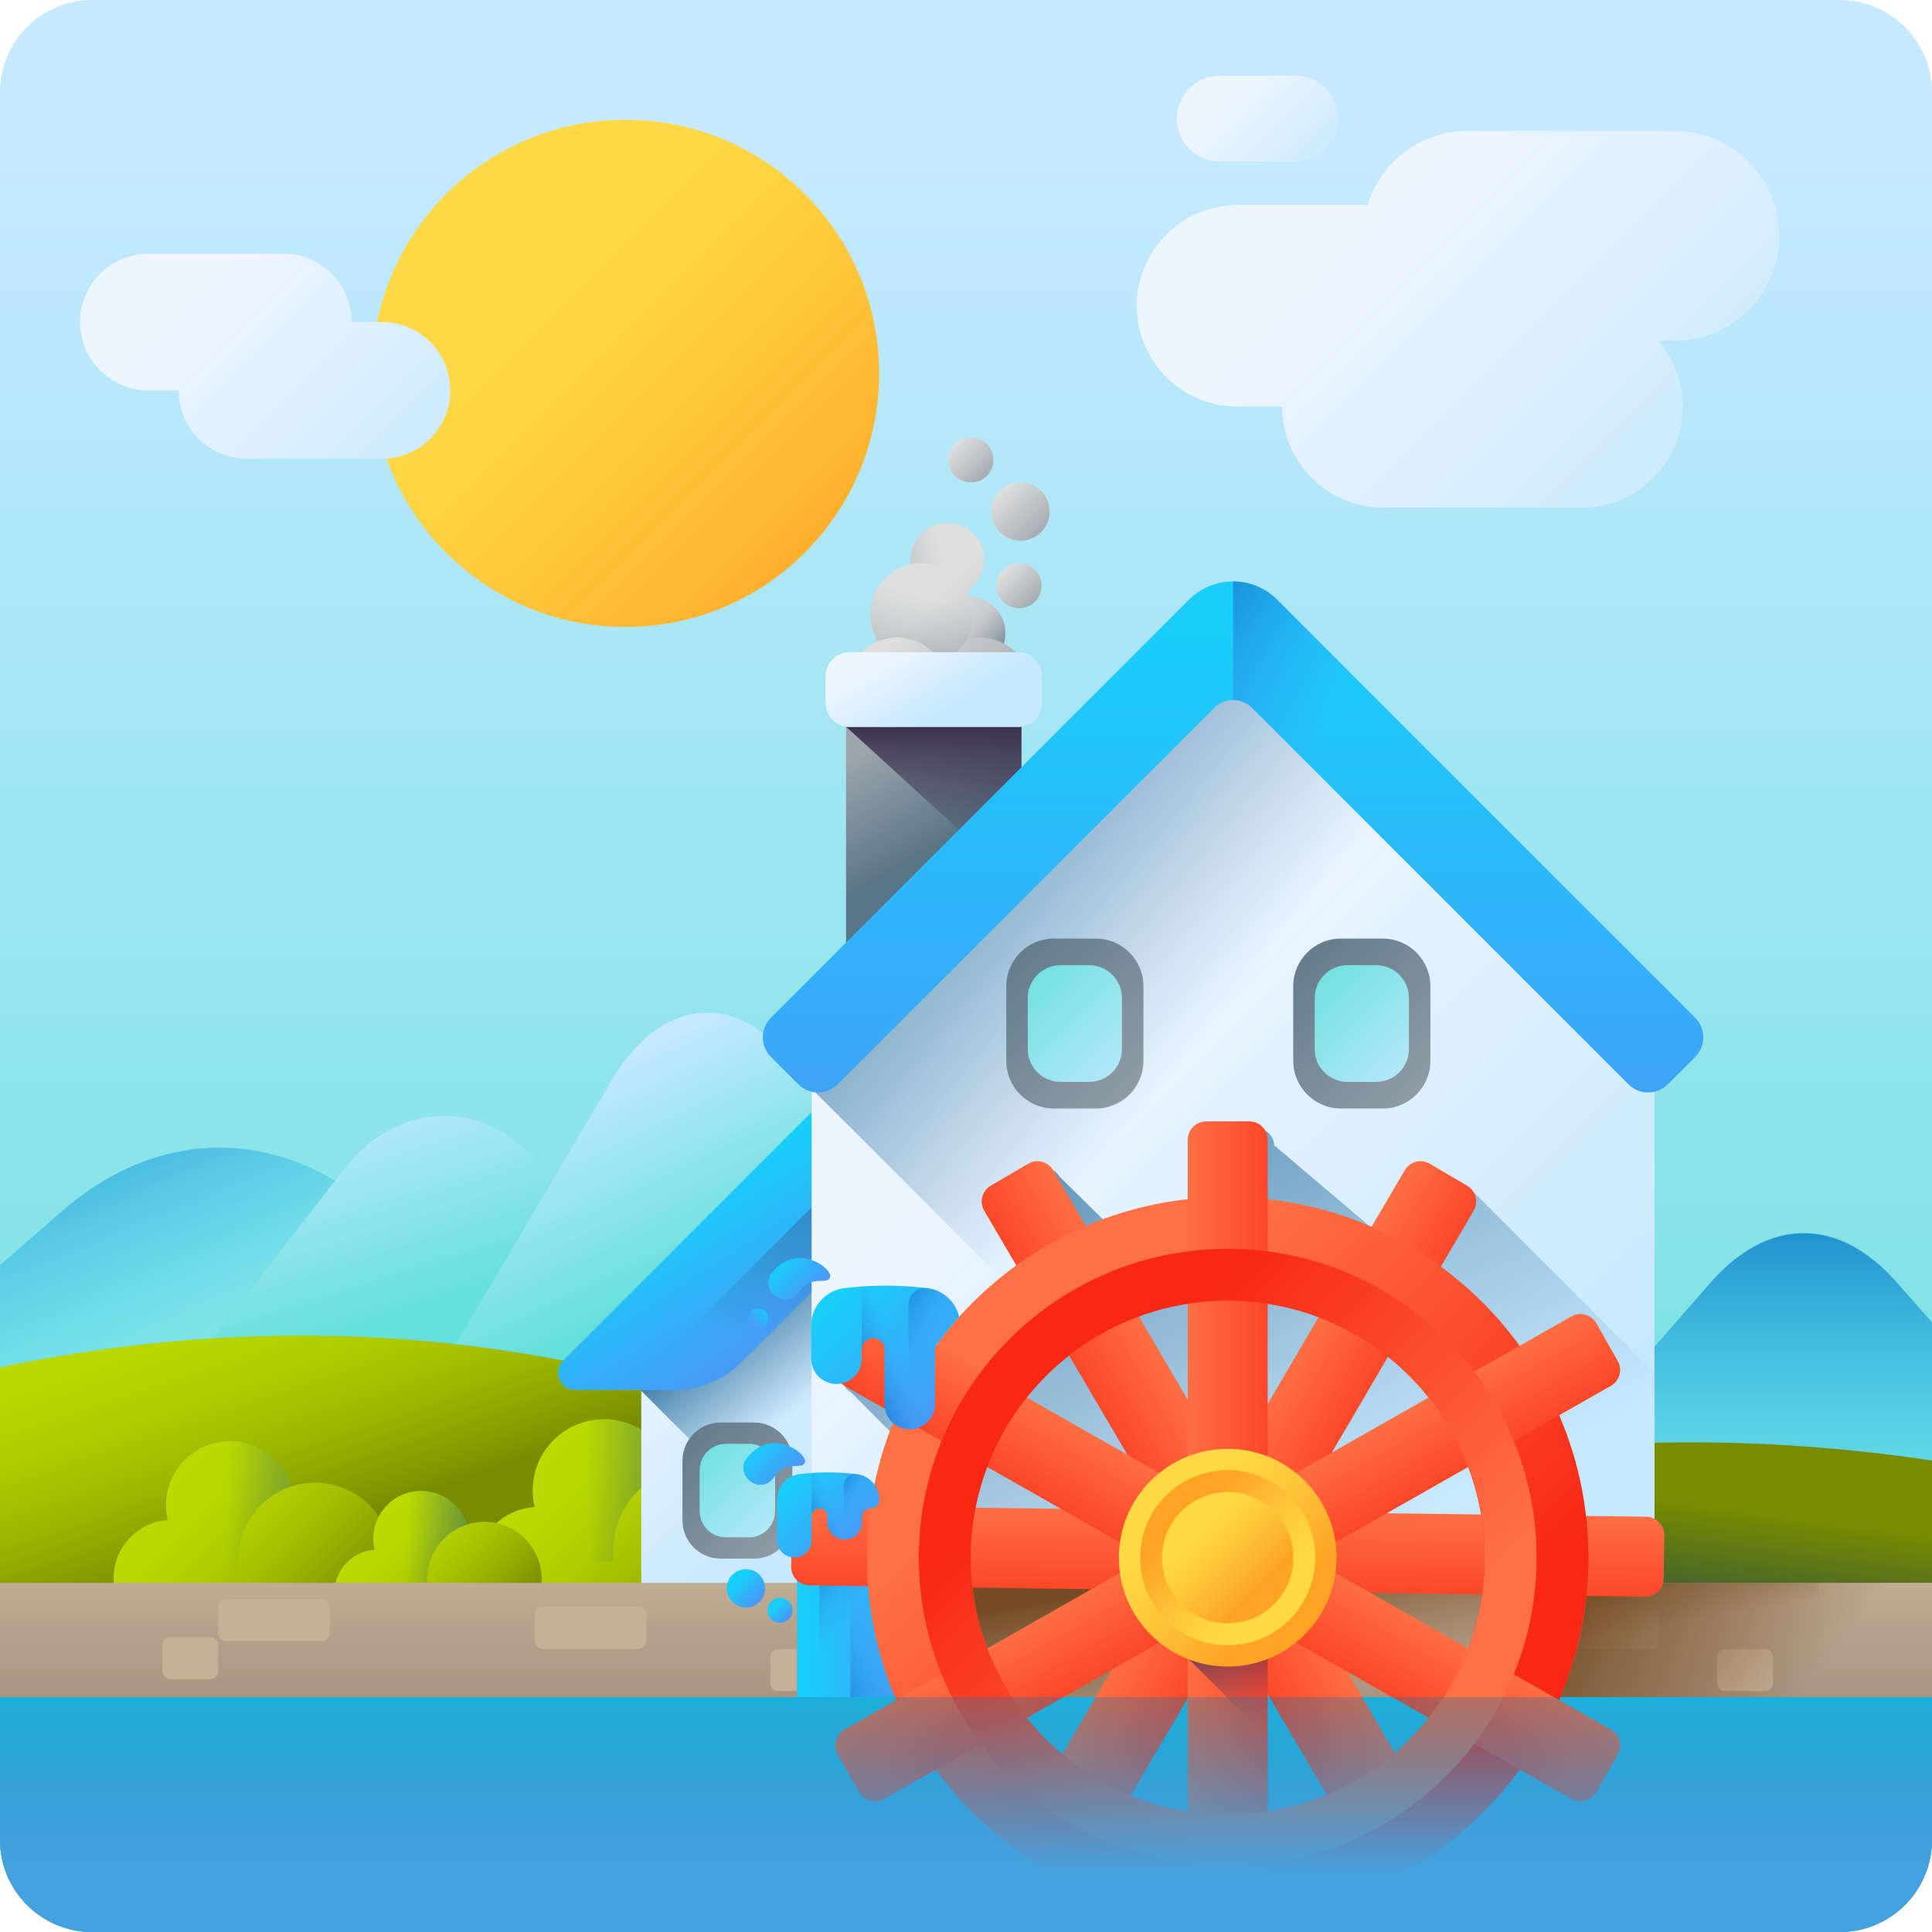 

<svg id="Capa_1" enable-background="new 0 0 510 510" height="512" viewBox="0 0 510 510" width="512" xmlns="http://www.w3.org/2000/svg" xmlns:xlink="http://www.w3.org/1999/xlink"><linearGradient id="lg1"><stop offset="0" stop-color="#c7e9ff"/><stop offset=".356" stop-color="#a3e6f2"/><stop offset="1" stop-color="#65e0db"/></linearGradient><linearGradient id="SVGID_1_" gradientUnits="userSpaceOnUse" x1="255" x2="255" xlink:href="#lg1" y1="34.721" y2="483.763"/><linearGradient id="lg2"><stop offset="0" stop-color="#ffd945"/><stop offset=".304" stop-color="#ffcd3e"/><stop offset=".856" stop-color="#ffad2b"/><stop offset="1" stop-color="#ffa325"/></linearGradient><linearGradient id="SVGID_2_" gradientUnits="userSpaceOnUse" x1="143.789" x2="228.675" xlink:href="#lg2" y1="77.23" y2="162.116"/><linearGradient id="lg3"><stop offset="0" stop-color="#edf5ff"/><stop offset="1" stop-color="#c7e9ff"/></linearGradient><linearGradient id="SVGID_3_" gradientUnits="userSpaceOnUse" x1="368.181" x2="454.633" xlink:href="#lg3" y1="54.559" y2="141.011"/><linearGradient id="lg4"><stop offset="0" stop-color="#18cefb" stop-opacity="0"/><stop offset="1" stop-color="#0469bb"/></linearGradient><linearGradient id="SVGID_4_" gradientUnits="userSpaceOnUse" x1="453.685" x2="453.685" xlink:href="#lg4" y1="412.703" y2="303.514"/><linearGradient id="SVGID_5_" gradientUnits="userSpaceOnUse" x1="75.013" x2="39.013" xlink:href="#lg4" y1="345.952" y2="253.952"/><linearGradient id="SVGID_6_" gradientUnits="userSpaceOnUse" x1="110.089" x2="128.756" xlink:href="#lg1" y1="280.638" y2="339.305"/><linearGradient id="SVGID_7_" gradientUnits="userSpaceOnUse" x1="158.185" x2="185.518" xlink:href="#lg1" y1="279.934" y2="336.601"/><linearGradient id="SVGID_8_" gradientUnits="userSpaceOnUse" x1="399.658" x2="394.324" y1="390.441" y2="431.108"><stop offset="0" stop-color="#798c00"/><stop offset="1" stop-color="#1b444f"/></linearGradient><linearGradient id="lg5"><stop offset="0" stop-color="#bada00"/><stop offset=".219" stop-color="#b6d600"/><stop offset=".45" stop-color="#acc900"/><stop offset=".687" stop-color="#9ab400"/><stop offset=".927" stop-color="#829700"/><stop offset="1" stop-color="#798c00"/></linearGradient><linearGradient id="SVGID_9_" gradientUnits="userSpaceOnUse" x1="108.706" x2="131.927" xlink:href="#lg5" y1="319.199" y2="387.569"/><linearGradient id="SVGID_10_" gradientUnits="userSpaceOnUse" x1="45.669" x2="85.457" xlink:href="#lg5" y1="392.049" y2="431.838"/><linearGradient id="lg6"><stop offset="0" stop-color="#43765a" stop-opacity="0"/><stop offset="1" stop-color="#43765a"/></linearGradient><linearGradient id="SVGID_11_" gradientUnits="userSpaceOnUse" x1="59.937" x2="96.687" xlink:href="#lg6" y1="397.349" y2="397.599"/><linearGradient id="lg7"><stop offset="0" stop-color="#ff4181" stop-opacity="0"/><stop offset="1" stop-color="#ff4181"/></linearGradient><linearGradient id="SVGID_12_" gradientUnits="userSpaceOnUse" x1="66.202" x2="66.202" xlink:href="#lg7" y1="421.896" y2="433.764"/><linearGradient id="SVGID_13_" gradientUnits="userSpaceOnUse" x1="142.685" x2="186.96" xlink:href="#lg5" y1="387.551" y2="431.825"/><linearGradient id="SVGID_14_" gradientUnits="userSpaceOnUse" x1="155.002" x2="190.502" xlink:href="#lg6" y1="393.578" y2="392.578"/><linearGradient id="SVGID_15_" gradientUnits="userSpaceOnUse" x1="165.534" x2="165.534" xlink:href="#lg6" y1="420.763" y2="433.968"/><linearGradient id="SVGID_16_" gradientUnits="userSpaceOnUse" x1="99.927" x2="129.578" xlink:href="#lg5" y1="402.216" y2="431.867"/><linearGradient id="SVGID_17_" gradientUnits="userSpaceOnUse" x1="107.445" x2="131.945" xlink:href="#lg6" y1="405.943" y2="407.443"/><linearGradient id="SVGID_18_" gradientUnits="userSpaceOnUse" x1="115.229" x2="115.229" xlink:href="#lg7" y1="424.458" y2="433.302"/><linearGradient id="SVGID_19_" gradientUnits="userSpaceOnUse" x1="166.76" x2="215.659" xlink:href="#lg3" y1="347.805" y2="393.827"/><linearGradient id="lg8"><stop offset="0" stop-color="#2f73a0" stop-opacity="0"/><stop offset="1" stop-color="#2f73a0"/></linearGradient><linearGradient id="SVGID_20_" gradientUnits="userSpaceOnUse" x1="220.248" x2="198.248" xlink:href="#lg8" y1="364.616" y2="337.949"/><linearGradient id="lg9"><stop offset="0" stop-color="#18cefb"/><stop offset="1" stop-color="#4a97f6"/></linearGradient><linearGradient id="SVGID_21_" gradientUnits="userSpaceOnUse" x1="180.925" x2="205.628" xlink:href="#lg9" y1="317.342" y2="355.768"/><linearGradient id="lg10"><stop offset="0" stop-color="#3a2f4d" stop-opacity="0"/><stop offset="1" stop-color="#3a2f4d"/></linearGradient><linearGradient id="SVGID_22_" gradientUnits="userSpaceOnUse" x1="194.651" x2="194.651" xlink:href="#lg10" y1="351.988" y2="249.045"/><linearGradient id="lg11"><stop offset="0" stop-color="#c59b6d"/><stop offset="1" stop-color="#8b6239"/></linearGradient><linearGradient id="SVGID_23_" gradientUnits="userSpaceOnUse" x1="190.862" x2="196.536" xlink:href="#lg11" y1="420.928" y2="443.624"/><linearGradient id="lg12"><stop offset="0" stop-color="#9da6ac"/><stop offset="1" stop-color="#5a7587"/></linearGradient><linearGradient id="SVGID_24_" gradientUnits="userSpaceOnUse" x1="216.877" x2="175.062" xlink:href="#lg12" y1="415.698" y2="373.883"/><linearGradient id="SVGID_25_" gradientUnits="userSpaceOnUse" x1="209.916" x2="181.2" xlink:href="#lg1" y1="408.737" y2="380.02"/><linearGradient id="SVGID_26_" gradientUnits="userSpaceOnUse" x1="259.709" x2="376.047" xlink:href="#lg3" y1="297.912" y2="414.249"/><linearGradient id="SVGID_27_" gradientUnits="userSpaceOnUse" x1="340.046" x2="258.046" xlink:href="#lg8" y1="419.056" y2="262.389"/><linearGradient id="SVGID_28_" gradientUnits="userSpaceOnUse" x1="311.143" x2="209.143" xlink:href="#lg8" y1="280.518" y2="196.518"/><linearGradient id="lg13"><stop offset="0" stop-color="#dfdfdf"/><stop offset="1" stop-color="#9da6ac"/></linearGradient><linearGradient id="SVGID_29_" gradientUnits="userSpaceOnUse" x1="240.466" x2="265.92" xlink:href="#lg13" y1="164.553" y2="190.006"/><linearGradient id="lg14"><stop offset="0" stop-color="#9da6ac" stop-opacity="0"/><stop offset=".214" stop-color="#86959f" stop-opacity=".214"/><stop offset=".508" stop-color="#6e8492" stop-opacity=".508"/><stop offset=".777" stop-color="#5f798a" stop-opacity=".778"/><stop offset="1" stop-color="#5a7587"/></linearGradient><linearGradient id="SVGID_30_" gradientUnits="userSpaceOnUse" x1="249.434" x2="215.661" xlink:href="#lg14" y1="147.72" y2="156.579"/><linearGradient id="SVGID_31_" gradientUnits="userSpaceOnUse" x1="235.83" x2="259.361" xlink:href="#lg14" y1="180.779" y2="206.524"/><linearGradient id="SVGID_32_" gradientUnits="userSpaceOnUse" x1="244.778" x2="231.352" xlink:href="#lg14" y1="156.925" y2="203.433"/><linearGradient id="SVGID_33_" gradientUnits="userSpaceOnUse" x1="255.301" x2="265.451" xlink:href="#lg14" y1="166.555" y2="176.152"/><linearGradient id="SVGID_34_" gradientUnits="userSpaceOnUse" x1="264.884" x2="274.389" xlink:href="#lg13" y1="150.49" y2="159.996"/><linearGradient id="SVGID_35_" gradientUnits="userSpaceOnUse" x1="252.155" x2="261.66" xlink:href="#lg13" y1="117.276" y2="126.782"/><linearGradient id="SVGID_36_" gradientUnits="userSpaceOnUse" x1="264.057" x2="276.352" xlink:href="#lg13" y1="129.704" y2="141.998"/><linearGradient id="SVGID_37_" gradientUnits="userSpaceOnUse" x1="232.125" x2="248.589" xlink:href="#lg12" y1="194.892" y2="222.978"/><linearGradient id="SVGID_38_" gradientUnits="userSpaceOnUse" x1="246.485" x2="246.485" xlink:href="#lg10" y1="225.636" y2="191.043"/><linearGradient id="SVGID_39_" gradientUnits="userSpaceOnUse" x1="239.598" x2="249.452" xlink:href="#lg3" y1="170.295" y2="187.105"/><linearGradient id="SVGID_40_" gradientUnits="userSpaceOnUse" x1="325.501" x2="325.501" xlink:href="#lg9" y1="166.285" y2="325.949"/><linearGradient id="lg15"><stop offset="0" stop-color="#4a97f6" stop-opacity="0"/><stop offset="1" stop-color="#0469bb"/></linearGradient><linearGradient id="SVGID_41_" gradientUnits="userSpaceOnUse" x1="346.83" x2="296.645" xlink:href="#lg15" y1="196.82" y2="162.117"/><linearGradient id="SVGID_42_" gradientUnits="userSpaceOnUse" x1="303.005" x2="303.005" xlink:href="#lg11" y1="439.907" y2="463.287"/><linearGradient id="SVGID_43_" gradientTransform="matrix(.707 .707 -.707 .707 -2326.126 -1036.022)" gradientUnits="userSpaceOnUse" x1="2788.855" x2="2800.742" xlink:href="#lg9" y1="-783.051" y2="-783.051"/><linearGradient id="lg16"><stop offset="0" stop-color="#ff7044"/><stop offset="1" stop-color="#f82814"/></linearGradient><linearGradient id="SVGID_44_" gradientUnits="userSpaceOnUse" x1="240.897" x2="246.592" xlink:href="#lg16" y1="364.802" y2="370.498"/><linearGradient id="SVGID_46_" gradientUnits="userSpaceOnUse" x1="255" x2="255" y1="411.206" y2="467.602"><stop offset="0" stop-color="#c6b198"/><stop offset="1" stop-color="#988575"/></linearGradient><linearGradient id="lg17"><stop offset="0" stop-color="#754c24" stop-opacity="0"/><stop offset="1" stop-color="#754c24"/></linearGradient><linearGradient id="SVGID_47_" gradientUnits="userSpaceOnUse" x1="350.365" x2="344.365" xlink:href="#lg17" y1="444.913" y2="410.579"/><linearGradient id="SVGID_48_" gradientUnits="userSpaceOnUse" x1="477.01" x2="424.987" xlink:href="#lg17" y1="445.191" y2="405.381"/><linearGradient id="SVGID_49_" gradientUnits="userSpaceOnUse" x1="255" x2="255" xlink:href="#lg9" y1="462.209" y2="514.219"/><linearGradient id="SVGID_50_" gradientUnits="userSpaceOnUse" x1="212.653" x2="241.634" xlink:href="#lg9" y1="431.009" y2="431.009"/><linearGradient id="SVGID_51_" gradientUnits="userSpaceOnUse" x1="222.941" x2="205.059" xlink:href="#lg15" y1="428.54" y2="415.941"/><linearGradient id="SVGID_52_" gradientUnits="userSpaceOnUse" x1="231.722" x2="210.429" xlink:href="#lg15" y1="430.491" y2="439.714"/><linearGradient id="SVGID_53_" gradientTransform="matrix(.863 .506 -.506 .863 230.612 -113.553)" gradientUnits="userSpaceOnUse" x1="333.792" x2="372.477" xlink:href="#lg16" y1="392.927" y2="392.927"/><linearGradient id="SVGID_54_" gradientTransform="matrix(-.863 .506 .506 .863 428.608 -113.553)" gradientUnits="userSpaceOnUse" x1="342.769" x2="381.455" xlink:href="#lg16" y1="387.662" y2="387.662"/><linearGradient id="SVGID_55_" gradientTransform="matrix(-.014 1 -1 -.014 317.178 -482.214)" gradientUnits="userSpaceOnUse" x1="880.064" x2="918.75" xlink:href="#lg16" y1="-18.962" y2="-18.962"/><linearGradient id="SVGID_56_" gradientUnits="userSpaceOnUse" x1="282.613" x2="368.02" xlink:href="#lg16" y1="369.72" y2="455.127"/><linearGradient id="SVGID_57_" gradientUnits="userSpaceOnUse" x1="312.674" x2="351.359" xlink:href="#lg16" y1="400.276" y2="400.276"/><linearGradient id="SVGID_58_" gradientUnits="userSpaceOnUse" x1="331.008" x2="319.89" y1="455.096" y2="427.154"><stop offset="0" stop-color="#843561" stop-opacity="0"/><stop offset="1" stop-color="#3a2f4d"/></linearGradient><linearGradient id="SVGID_59_" gradientTransform="matrix(.494 .869 -.869 .494 -111.828 -361.8)" gradientUnits="userSpaceOnUse" x1="876.017" x2="914.702" xlink:href="#lg16" y1="3.029" y2="3.029"/><linearGradient id="SVGID_60_" gradientTransform="matrix(-.494 .869 .869 .494 621.828 -361.8)" gradientUnits="userSpaceOnUse" x1="807.734" x2="846.419" xlink:href="#lg16" y1="123.152" y2="123.152"/><linearGradient id="SVGID_61_" gradientTransform="matrix(-1 0 0 -1 2638 -3804.79)" gradientUnits="userSpaceOnUse" x1="2278.4" x2="2351.533" xlink:href="#lg16" y1="-4251.493" y2="-4178.36"/><linearGradient id="SVGID_62_" gradientUnits="userSpaceOnUse" x1="311.572" x2="337.345" xlink:href="#lg2" y1="398.678" y2="424.451"/><linearGradient id="SVGID_63_" gradientTransform="matrix(-1 0 0 -1 510 -554)" gradientUnits="userSpaceOnUse" x1="175.849" x2="196.574" xlink:href="#lg2" y1="-975.257" y2="-954.533"/><linearGradient id="SVGID_64_" gradientUnits="userSpaceOnUse" x1="316.539" x2="332.083" xlink:href="#lg2" y1="403.646" y2="419.189"/><linearGradient id="SVGID_65_" gradientUnits="userSpaceOnUse" x1="255" x2="255" y1="424.209" y2="494.852"><stop offset="0" stop-color="#174461" stop-opacity="0"/><stop offset=".168" stop-color="#225b80" stop-opacity=".168"/><stop offset=".424" stop-color="#317aa9" stop-opacity=".425"/><stop offset=".658" stop-color="#3c90c7" stop-opacity=".658"/><stop offset=".858" stop-color="#439dd9" stop-opacity=".858"/><stop offset="1" stop-color="#45a2e0"/></linearGradient><linearGradient id="SVGID_66_" gradientUnits="userSpaceOnUse" x1="209.187" x2="225.276" xlink:href="#lg9" y1="391.322" y2="407.412"/><linearGradient id="SVGID_67_" gradientUnits="userSpaceOnUse" x1="220.047" x2="210.633" xlink:href="#lg15" y1="397.214" y2="401.137"/><linearGradient id="SVGID_68_" gradientUnits="userSpaceOnUse" x1="225.455" x2="217.302" xlink:href="#lg15" y1="398.003" y2="392.835"/><linearGradient id="SVGID_69_" gradientUnits="userSpaceOnUse" x1="222.188" x2="251.499" xlink:href="#lg9" y1="341.981" y2="371.291"/><linearGradient id="SVGID_70_" gradientUnits="userSpaceOnUse" x1="237.612" x2="223.552" xlink:href="#lg15" y1="357.147" y2="363.005"/><linearGradient id="SVGID_71_" gradientUnits="userSpaceOnUse" x1="243.798" x2="227.388" xlink:href="#lg15" y1="359.043" y2="348.64"/><linearGradient id="SVGID_72_" gradientTransform="matrix(-1 0 0 1 436.477 0)" gradientUnits="userSpaceOnUse" x1="233.592" x2="238.419" xlink:href="#lg9" y1="345.382" y2="350.208"/><linearGradient id="SVGID_73_" gradientTransform="matrix(.707 .707 -.707 .707 -2326.126 -1036.022)" gradientUnits="userSpaceOnUse" x1="2758.98" x2="2770.867" xlink:href="#lg9" y1="-822.295" y2="-822.295"/><linearGradient id="SVGID_74_" gradientUnits="userSpaceOnUse" x1="204.708" x2="208.119" xlink:href="#lg9" y1="423.912" y2="427.323"/><linearGradient id="SVGID_75_" gradientUnits="userSpaceOnUse" x1="195.104" x2="200.311" xlink:href="#lg9" y1="417.474" y2="422.681"/><linearGradient id="SVGID_76_" gradientUnits="userSpaceOnUse" x1="311.479" x2="259.275" xlink:href="#lg12" y1="297.933" y2="245.729"/><linearGradient id="SVGID_77_" gradientUnits="userSpaceOnUse" x1="302.788" x2="266.937" xlink:href="#lg1" y1="289.242" y2="253.391"/><linearGradient id="SVGID_78_" gradientUnits="userSpaceOnUse" x1="387.229" x2="335.025" xlink:href="#lg12" y1="297.933" y2="245.729"/><linearGradient id="SVGID_79_" gradientUnits="userSpaceOnUse" x1="378.538" x2="342.687" xlink:href="#lg1" y1="289.242" y2="253.391"/><linearGradient id="SVGID_80_" gradientUnits="userSpaceOnUse" x1="55.273" x2="113.873" xlink:href="#lg3" y1="79.309" y2="137.909"/><linearGradient id="SVGID_81_" gradientUnits="userSpaceOnUse" x1="326.135" x2="349.472" xlink:href="#lg3" y1="25.468" y2="48.806"/><g><path d="m485.638 510h-461.276c-13.455 0-24.362-10.907-24.362-24.362v-461.276c0-13.455 10.907-24.362 24.362-24.362h461.275c13.456 0 24.363 10.907 24.363 24.362v461.275c0 13.456-10.907 24.363-24.362 24.363z" fill="url(#SVGID_1_)"/><circle cx="165.123" cy="98.563" fill="url(#SVGID_2_)" r="66.943"/><path d="m442.028 34.578h-54.588c-12.445 0-22.97 8.215-26.452 19.517h-34.279c-14.706 0-26.628 11.922-26.628 26.627s11.922 26.627 26.628 26.627h11.748c0 14.706 11.922 26.627 26.627 26.627h52.521c14.706 0 26.627-11.922 26.627-26.627 0-6.664-2.454-12.751-6.5-17.421h4.294c15.285 0 27.675-12.391 27.675-27.675.002-15.284-12.388-27.675-27.673-27.675z" fill="url(#SVGID_3_)"/><g><g><g><path d="m510 349.06v51.42h-112.63l54.15-61.87c15.21-17.39 33.86-17.45 49.11-.17z" fill="url(#SVGID_4_)"/><path d="m192.7 400.48h-192.7v-66.48l16.04-14.02c25.89-22.63 57.61-22.72 83.54-.23z" fill="url(#SVGID_5_)"/><g><path d="m201.044 322.57h-31.214c-9.87 0-19.336-5.037-26.315-14.003-14.533-18.67-38.097-18.67-52.63 0l-71.552 91.918h257.778l-49.751-63.913c-6.98-8.965-16.445-14.002-26.316-14.002z" fill="url(#SVGID_6_)"/></g><g><path d="m266.742 302.539h-29.787c-9.419 0-18.453-6.332-25.113-17.603-13.869-23.47-36.356-23.47-50.226 0l-68.283 115.549h246l-47.478-80.344c-6.66-11.27-15.694-17.602-25.113-17.602z" fill="url(#SVGID_7_)"/></g></g><path d="m282 418.331s88.761-53.617 228-32.791v32.791z" fill="url(#SVGID_8_)"/><path d="m284.748 418.331s-110.853-93.802-284.748-57.366v57.366z" fill="url(#SVGID_9_)"/></g><g><g><g><path d="m83.187 391.393c-2.199 0-4.315.351-6.298.998-2.121-6.919-8.558-11.949-16.172-11.949-9.34 0-16.912 7.572-16.912 16.912 0 1.35.159 2.662.458 3.92-7.971.562-14.263 7.206-14.263 15.32 0 8.483 6.876 15.359 15.359 15.359h37.828c11.2 0 20.28-9.08 20.28-20.28s-9.08-20.28-20.28-20.28z" fill="url(#SVGID_10_)"/><path d="m62.907 411.674c0 .823.049 1.633.145 2.43-.763.108-1.543.162-2.335.162-9.34 0-16.911-7.572-16.911-16.913 0-9.339 7.571-16.911 16.911-16.911 7.613 0 14.052 5.031 16.172 11.95-8.117 2.647-13.982 10.279-13.982 19.282z" fill="url(#SVGID_11_)"/><path d="m30.118 418.506c.941 7.58 7.406 13.447 15.241 13.447h37.828c8.803 0 16.294-5.609 19.099-13.447z" fill="url(#SVGID_12_)"/></g></g></g><g><g><g><path d="m184.434 386.82c-2.447 0-4.801.391-7.008 1.111-2.36-7.699-9.523-13.297-17.995-13.297-10.393 0-18.819 8.426-18.819 18.819 0 1.502.177 2.962.509 4.362-8.87.625-15.871 8.018-15.871 17.047 0 9.439 7.652 17.091 17.091 17.091h42.093c12.463 0 22.566-10.103 22.566-22.566s-10.103-22.567-22.566-22.567z" fill="url(#SVGID_13_)"/><path d="m161.867 409.387c0 .915.055 1.817.161 2.704-.849.12-1.717.18-2.598.18-10.393 0-18.818-8.426-18.818-18.82 0-10.392 8.424-18.818 18.818-18.818 8.472 0 15.637 5.598 17.995 13.297-9.031 2.947-15.558 11.44-15.558 21.457z" fill="url(#SVGID_14_)"/><path d="m125.382 416.99c1.047 8.435 8.24 14.963 16.959 14.963h42.093c9.795 0 18.131-6.241 21.252-14.963z" fill="url(#SVGID_15_)"/></g></g></g><g><g><g><path d="m127.887 401.726c-1.639 0-3.216.262-4.693.744-1.58-5.156-6.378-8.905-12.052-8.905-6.961 0-12.604 5.643-12.604 12.604 0 1.006.118 1.984.341 2.921-5.94.419-10.63 5.37-10.63 11.417 0 6.321 5.125 11.446 11.446 11.446h28.191c8.347 0 15.113-6.766 15.113-15.113s-6.765-15.114-15.112-15.114z" fill="url(#SVGID_16_)"/><path d="m112.773 416.84c0 .613.037 1.217.108 1.811-.569.08-1.15.121-1.74.121-6.961 0-12.603-5.643-12.603-12.604 0-6.96 5.642-12.603 12.603-12.603 5.674 0 10.472 3.749 12.052 8.905-6.048 1.974-10.42 7.661-10.42 14.37z" fill="url(#SVGID_17_)"/><path d="m88.338 421.932c.701 5.649 5.519 10.021 11.358 10.021h28.191c6.56 0 12.143-4.18 14.233-10.021z" fill="url(#SVGID_18_)"/></g></g></g></g><g><g><g><path d="m169.282 447.205h53.979v-143.249l-53.979 53.979z" fill="url(#SVGID_19_)"/><path d="m169.282 367.151 53.979 53.98v-117.175l-53.979 53.979z" fill="url(#SVGID_20_)"/><path d="m223.261 284.541-74.616 74.616c-2.865 2.865-.836 7.765 3.216 7.765h26.237c6.57 0 12.871-2.61 17.517-7.256l27.645-27.645v-47.48z" fill="url(#SVGID_21_)"/><path d="m223.261 309.699v22.321l-27.646 27.646c-4.645 4.645-10.944 7.253-17.518 7.253h-12.056z" fill="url(#SVGID_22_)"/></g><path d="m223.261 447.205h-54.905c-2.558 0-4.632-2.074-4.632-4.632v-18.183c0-2.558 2.074-4.632 4.632-4.632h54.905z" fill="url(#SVGID_23_)"/><g><path d="m199.068 411.442h-8.826c-5.571 0-10.087-4.516-10.087-10.087v-15.76c0-5.571 4.516-10.087 10.087-10.087h8.826c5.571 0 10.087 4.516 10.087 10.087v15.76c-.001 5.572-4.516 10.087-10.087 10.087z" fill="url(#SVGID_24_)"/><path d="m197.686 405.814h-6.061c-3.826 0-6.927-3.101-6.927-6.927v-10.823c0-3.826 3.101-6.927 6.927-6.927h6.061c3.826 0 6.927 3.101 6.927 6.927v10.823c0 3.826-3.102 6.927-6.927 6.927z" fill="url(#SVGID_25_)"/></g></g><path d="m438.418 283.206-112.917-114.254-112.918 114.254h1.668v163.999h222.5v-163.999z" fill="url(#SVGID_26_)"/><path d="m436.751 362.448-47.716-47.716-9.865-5.786c-2.302-1.35-5.262-.578-6.612 1.724l-8.757 14.932-27.44-23.266c-.141-2.542-2.227-4.566-4.805-4.566h-11.437c-2.668 0-4.832 2.163-4.832 4.832v15.709c-7.795.859-15.299 2.671-22.411 5.296l-13.12-12.936c-1.35-2.302-4.31-3.073-6.612-1.724l-9.865 5.786c-2.302 1.35-3.073 4.31-1.724 6.612l8.474 14.45c-8.151 5.907-15.328 13.072-21.248 21.213l-13.658-7.764c-2.32-1.319-5.269-.507-6.588 1.813l-5.652 9.942c-1.319 2.32-.507 5.27 1.813 6.588l11.948 12.001c-2.358 6.304-4.078 12.919-5.057 19.775l-15.94-.216c-.488-.007-.951.081-1.397.21v20.726c.295.074.6.123.914.14l20.62 26.983h200.966v-84.758z" fill="url(#SVGID_27_)"/><path d="m215.2 288.353 158.735 158.735h54.087v-167.085l-102.514-102.514z" fill="url(#SVGID_28_)"/><g><g><path d="m264.991 169.864c.261-.871.405-1.793.405-2.749 0-5.238-4.208-9.488-9.428-9.567-.195-.532-.425-1.047-.683-1.545 2.702-1.73 4.497-4.75 4.497-8.196 0-5.376-4.358-9.734-9.734-9.734s-9.734 4.358-9.734 9.734c0 .396.031.783.076 1.167-6.099 1.314-10.671 6.736-10.671 13.228 0 2.598.734 5.024 2.003 7.086-4.961 2.007-8.462 6.868-8.462 12.548 0 7.475 6.06 13.534 13.534 13.534 4.497 0 8.48-2.195 10.941-5.571 2.461 3.375 6.444 5.571 10.941 5.571 7.475 0 13.534-6.06 13.534-13.534.002-5.195-2.925-9.703-7.219-11.972z" fill="url(#SVGID_29_)"/><path d="m250.049 138.073c-5.376 0-9.734 4.358-9.734 9.734 0 .396.031.783.076 1.167.923-.199 1.881-.306 2.864-.306 5.24 0 9.781 2.98 12.03 7.336 2.702-1.73 4.497-4.75 4.497-8.196.001-5.377-4.357-9.735-9.733-9.735z" fill="url(#SVGID_30_)"/><circle cx="236.796" cy="181.836" fill="url(#SVGID_31_)" r="13.534"/><path d="m243.255 148.667c-7.475 0-13.534 6.06-13.534 13.534 0 2.598.734 5.024 2.003 7.086 1.567-.634 3.278-.986 5.072-.986 4.877 0 9.15 2.58 11.532 6.449 4.961-2.007 8.462-6.868 8.462-12.548 0-7.475-6.06-13.535-13.535-13.535z" fill="url(#SVGID_32_)"/><path d="m258.678 168.301c2.281 0 4.428.567 6.313 1.563.261-.871.405-1.793.405-2.749 0-5.288-4.286-9.574-9.574-9.574s-9.574 4.286-9.574 9.574c0 2.263.789 4.339 2.102 5.977 2.483-2.929 6.187-4.791 10.328-4.791z" fill="url(#SVGID_33_)"/></g><circle cx="269.007" cy="154.614" fill="url(#SVGID_34_)" r="5.946"/><circle cx="256.278" cy="121.4" fill="url(#SVGID_35_)" r="5.946"/><circle cx="269.39" cy="135.037" fill="url(#SVGID_36_)" r="7.691"/></g><g><path d="m238.993 252.34h-15.659v-65.904h46.302v35.26c0 16.925-13.719 30.644-30.643 30.644z" fill="url(#SVGID_37_)"/><path d="m223.334 191.824 46.302 42.288v-47.675h-46.302z" fill="url(#SVGID_38_)"/><path d="m268.727 191.929h-44.483c-3.491 0-6.321-2.83-6.321-6.321v-7.128c0-3.491 2.83-6.321 6.321-6.321h44.483c3.491 0 6.321 2.83 6.321 6.321v7.128c0 3.49-2.83 6.321-6.321 6.321z" fill="url(#SVGID_39_)"/></g><path d="m313.853 158.316-110.338 110.338c-2.858 2.858-2.858 7.491 0 10.349l7.244 7.244c2.858 2.858 7.491 2.858 10.349 0l99.378-99.378c2.769-2.769 7.258-2.769 10.027 0l99.378 99.378c2.858 2.858 7.491 2.858 10.349 0l7.244-7.244c2.858-2.858 2.858-7.491 0-10.349l-110.336-110.338c-6.433-6.433-16.862-6.433-23.295 0z" fill="url(#SVGID_40_)"/><path d="m337.148 158.316c-3.216-3.216-7.432-4.825-11.647-4.825v31.302c1.815 0 3.629.692 5.014 2.077l99.378 99.378c2.858 2.858 7.491 2.858 10.349 0l7.244-7.244c2.858-2.858 2.858-7.491 0-10.349z" fill="url(#SVGID_41_)"/><path d="m450.697 457.787h-295.385c-4.423 0-8.008-3.585-8.008-8.008v-3.737c0-4.423 3.585-8.008 8.008-8.008h295.385c4.423 0 8.008 3.585 8.008 8.008v3.737c.001 4.423-3.585 8.008-8.008 8.008z" fill="url(#SVGID_42_)"/></g><g><path d="m198.3 391.188c2.046 1.305 4.567.966 6.068-1.342 3.054-4.694 7.509-1.554 8.13-3.9.62-2.347-9.081-9.426-15.541-.826-1.261 1.679-.832 4.043.594 5.469.223.221.473.423.749.599z" fill="url(#SVGID_43_)"/></g><path d="m235.75 375.61c1.18 1.04 2.72 1.68 4.41 1.68 1.84 0 3.5-.75 4.71-1.95s1.95-2.87 1.95-4.71v-14.08c0-.52.12-1.01.33-1.45-4.6 6.3-8.45 13.18-11.4 20.51z" fill="url(#SVGID_44_)"/><path d="m235.75 375.61c1.18 1.04 2.72 1.68 4.41 1.68 1.84 0 3.5-.75 4.71-1.95s1.95-2.87 1.95-4.71v-14.08c0-.52.12-1.01.33-1.45-4.6 6.3-8.45 13.18-11.4 20.51z" fill="url(#SVGID_44_)"/><path d="m510 485.638v-67.805h-510v67.805c0 13.455 10.907 24.362 24.362 24.362h461.275c13.456 0 24.363-10.907 24.363-24.362z" fill="url(#SVGID_46_)"/><g fill="#c6b198"><g><path d="m44.984 443.277h10.551c1.15 0 2.082-.932 2.082-2.082v-6.958c0-1.15-.932-2.082-2.082-2.082h-10.551c-1.15 0-2.082.932-2.082 2.082v6.958c0 1.15.932 2.082 2.082 2.082z"/><path d="m59.7 433.182h25.267c1.15 0 2.082-.932 2.082-2.082v-6.958c0-1.15-.932-2.082-2.082-2.082h-25.267c-1.15 0-2.082.932-2.082 2.082v6.958c0 1.149.932 2.082 2.082 2.082z"/></g><path d="m143.274 435.277h25.267c1.15 0 2.082-.932 2.082-2.082v-6.958c0-1.15-.932-2.082-2.082-2.082h-25.267c-1.15 0-2.082.932-2.082 2.082v6.958c0 1.15.932 2.082 2.082 2.082z"/><path d="m410.7 435.277h25.267c1.15 0 2.082-.932 2.082-2.082v-6.958c0-1.15-.932-2.082-2.082-2.082h-25.267c-1.15 0-2.082.932-2.082 2.082v6.958c0 1.15.932 2.082 2.082 2.082z"/><path d="m205.415 446.399h10.551c1.15 0 2.082-.932 2.082-2.082v-6.958c0-1.15-.932-2.082-2.082-2.082h-10.551c-1.15 0-2.082.932-2.082 2.082v6.958c0 1.15.933 2.082 2.082 2.082z"/><path d="m455.391 446.399h10.551c1.15 0 2.082-.932 2.082-2.082v-6.958c0-1.15-.932-2.082-2.082-2.082h-10.551c-1.15 0-2.082.932-2.082 2.082v6.958c0 1.15.932 2.082 2.082 2.082z"/></g><path d="m215.165 420.223 23.173 30.323-13.641 7.754c-2.32 1.319-3.131 4.268-1.813 6.588l5.652 9.942 35.676 35.17h197.788c9.941 0 18-8.059 18-18v-74.167h-268.736c.796 1.357 2.228 2.298 3.901 2.39z" fill="url(#SVGID_47_)"/><path d="m419.07 417.83c-.08 1.15-.18 2.3-.3 3.44-.986 9.379-3.351 18.343-6.86 26.709h98.09v-30.149z" fill="url(#SVGID_48_)"/><path d="m510 485.638v-37.658h-510v37.658c0 13.455 10.907 24.362 24.362 24.362h461.275c13.456 0 24.363-10.907 24.363-24.362z" fill="url(#SVGID_49_)"/><g><path d="m210.365 414.037h28.219v33.943h-28.219z" fill="url(#SVGID_50_)"/><path d="m216.308 414.037h20.274v33.943h-20.274z" fill="url(#SVGID_51_)"/><path d="m224.474 414.037h12.108v33.943h-12.108z" fill="url(#SVGID_52_)"/></g><g><path d="m281.801 492.844-9.865-5.786c-2.302-1.35-3.073-4.31-1.724-6.612l100.595-171.526c1.35-2.302 4.31-3.073 6.612-1.724l9.865 5.786c2.302 1.35 3.073 4.31 1.724 6.612l-100.595 171.527c-1.349 2.301-4.31 3.073-6.612 1.723z" fill="url(#SVGID_53_)"/><path d="m367.011 492.844 9.865-5.786c2.302-1.35 3.073-4.31 1.724-6.612l-100.594-171.526c-1.35-2.302-4.31-3.073-6.612-1.724l-9.865 5.786c-2.302 1.35-3.073 4.31-1.724 6.612l100.594 171.527c1.35 2.301 4.311 3.073 6.612 1.723z" fill="url(#SVGID_54_)"/><path d="m208.847 413.599.155-11.436c.036-2.668 2.228-4.802 4.896-4.766l220.664 2.983c2.668.036 4.802 2.228 4.766 4.896l-.155 11.436c-.036 2.668-2.228 4.802-4.896 4.766l-220.664-2.983c-2.669-.036-4.802-2.228-4.766-4.896z" fill="url(#SVGID_55_)"/></g><g><path d="m324.087 315.975c-52.587 0-95.218 42.631-95.218 95.218s42.631 95.218 95.218 95.218 95.218-42.631 95.218-95.218-42.631-95.218-95.218-95.218zm0 163.052c-37.463 0-67.834-30.371-67.834-67.834 0-37.469 30.371-67.84 67.834-67.84s67.834 30.371 67.834 67.84c0 37.463-30.371 67.834-67.834 67.834z" fill="url(#SVGID_56_)"/><g><g><path d="m329.805 504.531h-11.437c-2.668 0-4.832-2.163-4.832-4.832v-198.847c0-2.668 2.163-4.832 4.832-4.832h11.437c2.668 0 4.832 2.163 4.832 4.832v198.848c0 2.668-2.163 4.831-4.832 4.831z" fill="url(#SVGID_57_)"/><path d="m334.637 437.701h-21.1l21.1 21.1z" fill="url(#SVGID_58_)"/><path d="m226.786 473.081-5.652-9.943c-1.319-2.32-.507-5.269 1.813-6.588l191.853-109.057c2.32-1.319 5.269-.507 6.588 1.813l5.652 9.943c1.319 2.32.507 5.269-1.813 6.588l-191.853 109.057c-2.32 1.318-5.27.507-6.588-1.813z" fill="url(#SVGID_59_)"/><path d="m421.388 473.081 5.652-9.943c1.319-2.32.507-5.269-1.813-6.588l-191.853-109.057c-2.32-1.319-5.269-.507-6.588 1.813l-5.652 9.943c-1.319 2.32-.507 5.269 1.813 6.588l191.853 109.057c2.32 1.318 5.27.507 6.588-1.813z" fill="url(#SVGID_60_)"/></g><g><g><path d="m324.087 492.722c45.031 0 81.535-36.503 81.535-81.535 0-45.025-36.503-81.529-81.535-81.529s-81.535 36.503-81.535 81.529c0 45.032 36.504 81.535 81.535 81.535zm0-149.369c37.463 0 67.834 30.371 67.834 67.834 0 37.469-30.371 67.84-67.834 67.84s-67.834-30.371-67.834-67.84c0-37.463 30.371-67.834 67.834-67.834z" fill="url(#SVGID_61_)"/></g><circle cx="324.087" cy="411.193" fill="url(#SVGID_62_)" r="28.734"/><circle cx="324.087" cy="411.193" fill="url(#SVGID_63_)" r="23.105"/><path d="m341.416 411.193c0 9.571-7.758 17.329-17.329 17.329s-17.329-7.758-17.329-17.329 7.758-17.329 17.329-17.329c.852 0 1.689.061 2.508.18 8.382 1.216 14.821 8.431 14.821 17.149z" fill="url(#SVGID_64_)"/></g></g></g><path d="m510 485.638v-37.658h-510v37.658c0 13.455 10.907 24.362 24.362 24.362h461.275c13.456 0 24.363-10.907 24.363-24.362z" fill="url(#SVGID_65_)"/><g><g><path d="m226.142 389.127c-4.995-.613-10.046-.613-15.04 0-3.416.419-5.983 3.32-5.983 6.762v10.664c0 2.525 2.047 4.572 4.572 4.572 2.525 0 4.572-2.047 4.572-4.572v-6.305c0-1.145.928-2.073 2.073-2.073 1.145 0 2.073.928 2.073 2.073v1.578c0 2.525 2.047 4.572 4.572 4.572 2.525 0 4.572-2.047 4.572-4.572v-1.364c0-1.263 1.024-2.286 2.286-2.286 1.263 0 2.286-1.024 2.286-2.286 0-3.443-2.567-6.344-5.983-6.763z" fill="url(#SVGID_66_)"/><path d="m226.142 389.127c-3.934-.483-7.903-.579-11.852-.301v11.103c.154-.993 1.01-1.754 2.046-1.754 1.145 0 2.073.928 2.073 2.073v1.578c0 2.525 2.047 4.572 4.572 4.572 2.525 0 4.572-2.047 4.572-4.572v-1.364c0-1.263 1.024-2.286 2.286-2.286 1.263 0 2.286-1.024 2.286-2.286 0-3.443-2.567-6.344-5.983-6.763z" fill="url(#SVGID_67_)"/><path d="m226.142 389.127c-.011-.001-.022-.003-.034-.004-1.781-.217-3.346 1.189-3.346 2.984v14.28c.073.003.144.011.218.011 2.525 0 4.572-2.047 4.572-4.572v-1.364c0-1.263 1.024-2.286 2.286-2.286 1.238 0 2.275-.985 2.286-2.223.032-3.471-2.545-6.404-5.982-6.826z" fill="url(#SVGID_68_)"/></g></g><g><g><g><path d="m253.21 347.63c-1.89 2.09-3.68 4.27-5.37 6.53-.29.27-.52.58-.69.94-.21.44-.33.93-.33 1.45v14.08c0 1.84-.74 3.51-1.95 4.71s-2.87 1.95-4.71 1.95c-1.69 0-3.23-.64-4.41-1.68-1.38-1.21-2.25-2.99-2.25-4.98v-14.39c0-.84-.34-1.59-.88-2.14-.55-.54-1.3-.88-2.14-.88-1.66 0-3.01 1.35-3.01 3.02v2.43c0 1.84-.75 3.51-1.95 4.71-1.21 1.2-2.88 1.95-4.71 1.95-3.68 0-6.66-2.98-6.66-6.66v-8.78c0-2.51.93-4.81 2.49-6.57s3.74-2.98 6.22-3.28c7.28-.89 14.63-.89 21.91 0 2.49.3 4.66 1.52 6.22 3.28 1.07 1.22 1.85 2.691 2.22 4.31z" fill="url(#SVGID_69_)"/><path d="m253.21 347.63c-1.89 2.09-3.68 4.27-5.37 6.53-.29.27-.52.58-.69.94-.21.44-.33.93-.33 1.45v14.08c0 1.84-.74 3.51-1.95 4.71s-2.87 1.95-4.71 1.95c-1.69 0-3.23-.64-4.41-1.68-1.38-1.21-2.25-2.99-2.25-4.98v-14.39c0-.84-.34-1.59-.88-2.14-.55-.54-1.3-.88-2.14-.88-1.51 0-2.75 1.11-2.98 2.55v-16.17c5.76-.4 11.54-.26 17.27.44 4.2.52 7.52 3.62 8.44 7.59z" fill="url(#SVGID_70_)"/><path d="m253.22 347.62c-1.9 2.1-3.69 4.28-5.38 6.54-.29.27-.52.58-.69.94-.21.44-.33.93-.33 1.45v14.08c0 1.84-.74 3.51-1.95 4.71s-2.87 1.95-4.71 1.95c-.11 0-.21-.01-.32-.01v-32.9c0-2.61 2.28-4.66 4.88-4.34h.05c4.19.52 7.51 3.61 8.45 7.58z" fill="url(#SVGID_71_)"/></g></g><g><circle cx="200.102" cy="348.165" fill="url(#SVGID_72_)" r="2.734"/><g><path d="m204.925 342.313c2.046 1.305 4.567.966 6.068-1.342 3.054-4.694 7.509-1.554 8.13-3.9.62-2.347-9.081-9.426-15.541-.826-1.261 1.679-.832 4.043.594 5.469.223.221.473.423.749.599z" fill="url(#SVGID_73_)"/></g></g></g><circle cx="205.896" cy="425.1" fill="url(#SVGID_74_)" r="3.313"/><circle cx="196.917" cy="419.287" fill="url(#SVGID_75_)" r="5.057"/><g><g><path d="m289.245 292.62h-11.019c-6.955 0-12.593-5.638-12.593-12.593v-19.676c0-6.955 5.638-12.593 12.593-12.593h11.019c6.955 0 12.593 5.638 12.593 12.593v19.676c0 6.956-5.638 12.593-12.593 12.593z" fill="url(#SVGID_76_)"/><path d="m287.519 285.594h-7.567c-4.776 0-8.648-3.872-8.648-8.648v-13.512c0-4.776 3.872-8.648 8.648-8.648h7.567c4.776 0 8.648 3.872 8.648 8.648v13.512c0 4.776-3.872 8.648-8.648 8.648z" fill="url(#SVGID_77_)"/></g><g><path d="m364.995 292.62h-11.019c-6.955 0-12.593-5.638-12.593-12.593v-19.676c0-6.955 5.638-12.593 12.593-12.593h11.019c6.955 0 12.593 5.638 12.593 12.593v19.676c0 6.956-5.638 12.593-12.593 12.593z" fill="url(#SVGID_78_)"/><path d="m363.269 285.594h-7.567c-4.776 0-8.648-3.872-8.648-8.648v-13.512c0-4.776 3.872-8.648 8.648-8.648h7.567c4.776 0 8.648 3.872 8.648 8.648v13.512c0 4.776-3.872 8.648-8.648 8.648z" fill="url(#SVGID_79_)"/></g></g><path d="m100.806 85.012h-7.964c0-9.968-8.081-18.049-18.049-18.049h-35.6c-9.968 0-18.049 8.081-18.049 18.049s8.081 18.049 18.049 18.049h7.963c0 9.968 8.081 18.049 18.049 18.049h35.6c9.968 0 18.049-8.081 18.049-18.049.001-9.968-8.08-18.049-18.048-18.049z" fill="url(#SVGID_80_)"/></g><path d="m342 42.667h-20c-6.259 0-11.333-5.074-11.333-11.333 0-6.26 5.074-11.334 11.333-11.334h20c6.259 0 11.333 5.074 11.333 11.333 0 6.26-5.074 11.334-11.333 11.334z" fill="url(#SVGID_81_)"/></svg>